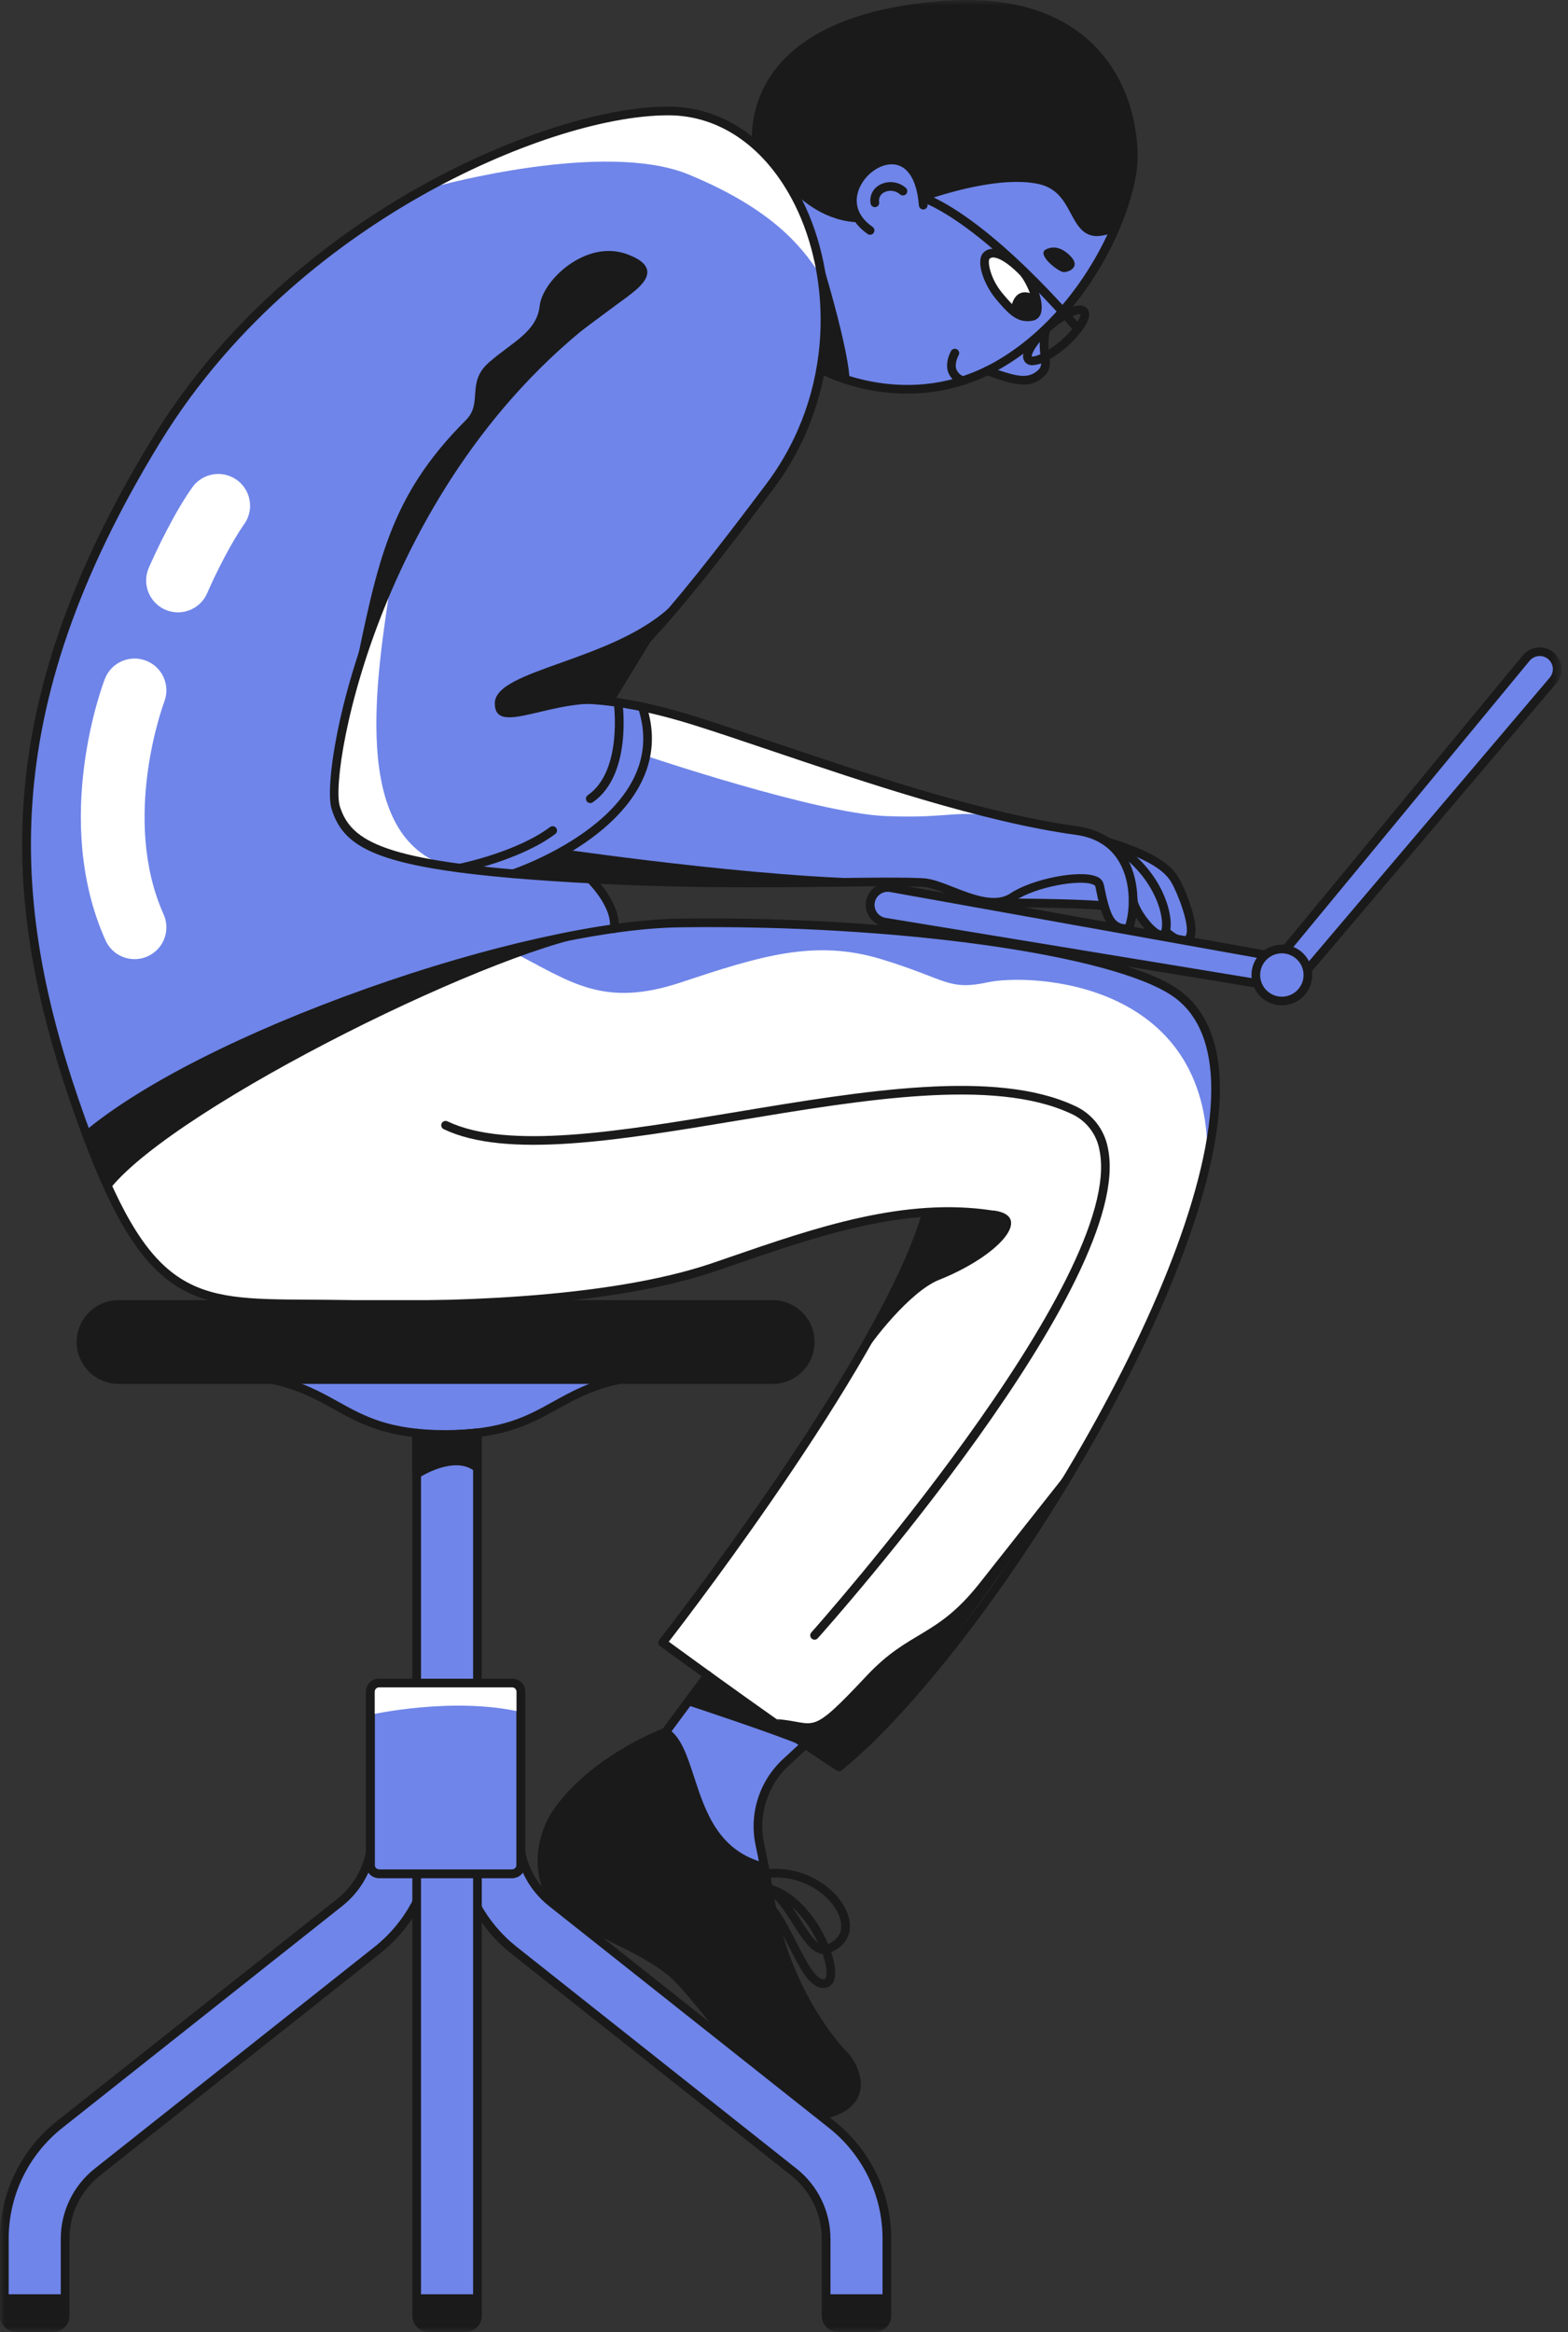 <svg width="148" height="220" viewBox="0 0 148 220" fill="none" xmlns="http://www.w3.org/2000/svg">
<rect x="0" y="0" width="148" height="220" fill="#333333" stroke="none"/>
<mask id="mask0" mask-type="alpha" maskUnits="userSpaceOnUse" x="0" y="0" width="148" height="220">
<rect width="147.391" height="219.97" fill="white"/>
</mask>
<g mask="url(#mask0)">
<path d="M94.362 85.025C97.642 84.882 100.928 84.974 104.195 85.298C104.195 85.298 104.605 82.163 102.146 82.708C99.688 83.254 94.362 85.025 94.362 85.025Z" fill="#6F85E9"/>
<path d="M101.6 78.347C90.119 76.784 74.288 70.713 65.549 67.987C56.809 65.261 52.985 66.079 52.985 66.079C57.628 64.988 62.817 58.991 72.65 45.905C83.432 31.556 76.2 10.466 63.09 10.466C51.879 10.466 27.585 20.552 14.748 41.544C-1.416 67.977 1.229 88.024 8.057 107.107C8.057 107.107 26.083 92.659 58.038 87.479C58.584 86.661 56.092 83.273 55.853 82.845C72.24 83.935 81.526 82.845 86.989 83.117C89.13 83.224 94.499 86.252 96.957 84.617C99.241 83.097 103.512 82.163 103.785 83.526C104.437 86.778 104.878 87.615 106.516 87.615C107.336 85.707 107.609 79.164 101.6 78.347Z" fill="#6F85E9"/>
<path d="M104.441 79.385C108.155 80.527 110.067 81.618 110.886 82.981C111.466 83.944 113.274 88.275 111.979 88.706C111.159 88.978 110.067 87.888 110.067 87.888" fill="#6F85E9"/>
<path d="M111.7 89.158C110.79 89.158 109.891 88.29 109.777 88.177C109.674 88.073 109.633 87.923 109.671 87.782C109.709 87.641 109.82 87.53 109.961 87.493C110.102 87.455 110.253 87.495 110.357 87.599C110.656 87.895 111.415 88.465 111.849 88.318C111.873 88.31 111.924 88.293 111.968 88.174C112.312 87.245 111.14 84.198 110.535 83.191C109.768 81.915 107.851 80.861 104.321 79.776C104.106 79.708 103.987 79.481 104.053 79.266C104.119 79.051 104.347 78.93 104.562 78.995C108.35 80.159 110.347 81.288 111.238 82.77C111.632 83.424 113.278 86.996 112.736 88.457C112.639 88.756 112.406 88.992 112.108 89.094C111.977 89.137 111.839 89.159 111.7 89.158Z" fill="#1A1A1A"/>
<path d="M104.062 79.159C108.701 81.345 110.34 85.707 110.067 87.615C109.794 89.524 107.09 86.213 106.954 84.889" fill="#6F85E9"/>
<path d="M109.603 88.603H109.586C108.439 88.58 106.662 86.068 106.545 84.931C106.522 84.707 106.685 84.506 106.911 84.483C107.136 84.46 107.337 84.623 107.36 84.848C107.429 85.519 108.365 86.929 109.147 87.542C109.273 87.665 109.431 87.75 109.603 87.785C109.63 87.712 109.65 87.635 109.661 87.558C109.901 85.878 108.414 81.662 103.886 79.529C103.682 79.432 103.594 79.189 103.691 78.984C103.787 78.78 104.031 78.693 104.236 78.789C109.207 81.132 110.75 85.731 110.472 87.673C110.353 88.505 109.838 88.603 109.603 88.603Z" fill="#1A1A1A"/>
<path d="M36.881 54.879C35.642 63.489 32.836 79.034 42.433 81.757C42.433 81.757 30.271 81.153 31.59 73.684C32.909 66.215 32.112 67.533 36.881 54.879Z" fill="white"/>
<path d="M60.969 71.296C60.969 71.296 77.02 76.711 83.575 76.983C90.129 77.256 89.958 76.207 95.779 77.277C84.48 74.236 64.113 67.224 60.461 66.652C60.804 68.505 61.305 69.152 60.969 71.296Z" fill="white"/>
<path d="M8.192 107.095C17.616 98.929 49.101 87.279 64.183 87.07C83.847 86.797 104.878 89.524 110.886 93.613C125.415 103.5 95.319 153.588 79.204 166.674C74.835 163.947 62.544 154.951 62.544 154.951C62.544 154.951 83.301 128.508 87.398 114.604C87.398 114.604 83.028 114.243 73.81 117.354C64.591 120.465 53.134 123.522 30.726 123.192C12.154 122.919 14.612 119.102 8.192 107.095Z" fill="white"/>
<path d="M106.974 14.819C106.974 9.094 103.629 -0.683 88.815 0.509C74.001 1.701 71.133 8.856 71.388 13.605L77.561 34.872C77.561 34.872 85.003 38.993 93.172 34.985C95.617 35.833 96.939 36.283 98.134 35.329C99.329 34.375 98.134 33.421 98.719 31.035L98.714 31.038C104.304 25.694 106.974 18.298 106.974 14.819Z" fill="#6F85E9"/>
<path d="M41.274 17.553C41.274 17.553 57.082 13.191 65.002 16.463C72.923 19.734 75.654 23.278 77.293 25.732C75.381 19.734 75.249 13.863 65.341 10.68C58.311 8.421 41.274 17.553 41.274 17.553Z" fill="white"/>
<path d="M48.438 89.833C53.941 92.659 56.945 95.112 64.32 92.659C71.694 90.205 76.883 88.57 83.165 90.478C89.447 92.386 89.447 93.477 93.27 92.659C97.094 91.841 114.185 92.35 113.97 109.27C113.97 109.27 117.173 98.006 111.367 93.969C105.561 89.933 88.425 88.18 79.24 87.421C70.054 86.662 57.956 86.462 48.438 89.833Z" fill="#6F85E9"/>
<path d="M79.478 193.662C78.256 192.443 74.015 187.12 72.65 178.941C72.304 176.874 71.994 175.261 71.723 174.002C71.11 171.169 72.042 168.223 74.174 166.256L76.016 164.56L66.797 158.038L62.817 163.402C62.817 163.402 56.263 165.856 52.712 170.763C50.734 173.496 50.527 177.578 52.712 179.759C54.897 181.94 60.632 183.576 63.637 186.302C66.641 189.028 74.015 200.478 78.112 199.387C82.209 198.297 80.843 195.025 79.478 193.662Z" fill="#6F85E9"/>
<path d="M36.894 123.512C35.287 123.512 33.805 123.493 32.492 123.464C31.245 123.437 30.089 123.429 28.969 123.422C18.064 123.349 13.55 123.319 7.262 105.746C0.115 85.773 -1.406 67.175 14.399 41.331C21.691 29.408 31.979 21.941 39.327 17.777C47.73 13.015 56.836 10.056 63.091 10.056C68.307 10.056 72.919 13.286 75.74 18.916C79.263 25.952 79.777 37.102 72.978 46.151C64.66 57.221 59.647 63.261 55.401 65.566C57.449 65.646 60.804 66.079 65.67 67.597C67.755 68.247 70.289 69.103 72.972 70.009C81.871 73.015 92.945 76.756 101.655 77.942C103.824 78.237 105.416 79.255 106.387 80.968C107.718 83.316 107.476 86.421 106.893 87.778C106.828 87.928 106.68 88.026 106.516 88.026C104.472 88.026 104.012 86.747 103.383 83.608C103.372 83.553 103.29 83.49 103.162 83.437C101.931 82.927 97.777 83.655 95.818 84.959C94.035 86.145 91.728 85.243 89.694 84.447C88.71 84.061 87.779 83.697 87.104 83.664C85.266 83.572 82.55 83.605 79.111 83.646C72.307 83.728 62.988 83.84 52.138 83.118C35.766 82.028 32.473 80.13 31.29 76.287C30.71 74.406 31.736 66.1 35.844 56.246C39.431 47.639 46.32 35.632 58.765 27.302C58.953 27.179 59.205 27.23 59.33 27.417C59.455 27.603 59.407 27.855 59.221 27.982C46.946 36.198 40.144 48.058 36.6 56.56C32.624 66.098 31.539 74.316 32.073 76.047C33.121 79.448 36.399 81.251 52.193 82.302C63.01 83.022 72.311 82.91 79.101 82.828C82.554 82.787 85.281 82.754 87.145 82.847C87.954 82.887 88.944 83.275 89.993 83.685C91.841 84.408 93.936 85.228 95.364 84.278C97.422 82.908 101.895 82.029 103.476 82.681C103.831 82.795 104.1 83.086 104.186 83.448C104.798 86.506 105.191 87.121 106.234 87.199C106.626 85.997 106.82 83.394 105.673 81.371C104.834 79.893 103.445 79.012 101.543 78.754C92.756 77.558 81.64 73.803 72.708 70.787C70.03 69.882 67.5 69.028 65.425 68.38C56.929 65.73 53.107 66.474 53.069 66.482C52.848 66.531 52.629 66.392 52.579 66.172C52.53 65.951 52.669 65.733 52.89 65.683C57.42 64.62 62.765 58.38 72.32 45.663C78.91 36.894 78.417 26.096 75.005 19.285C72.328 13.941 67.986 10.877 63.089 10.877C56.968 10.877 48.017 13.794 39.73 18.491C32.465 22.608 22.296 29.986 15.096 41.759C-0.537 67.325 0.966 85.719 8.033 105.47C14.128 122.505 18.171 122.532 28.974 122.604C30.097 122.611 31.257 122.619 32.51 122.646C41.135 122.833 57.126 122.625 67.328 119.124L68.784 118.623C76.947 115.808 85.387 112.898 93.743 114.2C93.967 114.235 94.12 114.444 94.085 114.667C94.05 114.89 93.84 115.043 93.617 115.008C85.462 113.736 77.12 116.614 69.051 119.397L67.594 119.899C58.833 122.904 45.909 123.512 36.894 123.512Z" fill="#1A1A1A"/>
<path d="M79.205 167.082C79.127 167.083 79.052 167.061 78.986 167.02C74.653 164.317 62.424 155.371 62.301 155.281C62.211 155.216 62.152 155.117 62.137 155.007C62.122 154.897 62.152 154.786 62.22 154.699C62.427 154.435 82.976 128.158 87.004 114.488C87.044 114.346 87.157 114.237 87.3 114.202C87.443 114.166 87.595 114.211 87.696 114.318C87.797 114.425 87.833 114.578 87.79 114.719C83.966 127.692 65.539 151.752 63.125 154.869C65.097 156.308 75.096 163.585 79.172 166.17C92.724 154.972 115.048 119.285 114.312 101.91C114.153 98.172 112.923 95.494 110.656 93.95C104.909 90.039 84.5 87.193 64.189 87.478C48.998 87.688 19.308 98.305 8.456 107.406C8.282 107.551 8.023 107.529 7.878 107.356C7.732 107.182 7.755 106.924 7.928 106.779C13.259 102.308 22.977 97.377 34.594 93.251C45.932 89.222 56.991 86.758 64.177 86.658C84.636 86.373 105.251 89.28 111.117 93.272C113.61 94.969 114.96 97.862 115.13 101.872C115.879 119.552 93.106 155.909 79.463 166.988C79.391 167.048 79.299 167.082 79.205 167.082Z" fill="#1A1A1A"/>
<path d="M77.544 199.869C74.403 199.869 70.186 194.702 66.751 190.494C65.377 188.81 64.19 187.356 63.361 186.604C61.856 185.239 59.64 184.151 57.497 183.1C55.457 182.099 53.53 181.154 52.422 180.047C50.202 177.831 50.183 173.558 52.38 170.522C55.746 165.87 61.635 163.425 62.559 163.062L66.468 157.793C66.554 157.672 66.699 157.606 66.847 157.622C66.995 157.637 67.123 157.732 67.181 157.869C67.239 158.005 67.218 158.163 67.126 158.28L63.147 163.644C63.1 163.708 63.035 163.756 62.961 163.784C62.897 163.808 56.478 166.255 53.044 171.001C51.073 173.726 51.054 177.524 53.002 179.468C54.012 180.477 55.881 181.395 57.859 182.364C60.053 183.441 62.322 184.555 63.912 185.998C64.786 186.791 65.991 188.267 67.386 189.976C70.548 193.85 75.328 199.704 78.007 198.991C79.342 198.637 80.135 198.024 80.364 197.173C80.662 196.063 79.964 194.724 79.188 193.95C79.135 193.897 73.833 188.513 72.246 179.007C71.932 177.129 71.621 175.473 71.323 174.086C70.687 171.112 71.664 168.024 73.896 165.954L75.738 164.258C75.905 164.105 76.164 164.115 76.317 164.281C76.471 164.447 76.46 164.706 76.294 164.859L74.452 166.557C72.433 168.43 71.548 171.225 72.124 173.916C72.425 175.315 72.738 176.983 73.053 178.874C74.598 188.125 79.715 193.322 79.767 193.373C80.735 194.34 81.54 195.955 81.154 197.386C80.941 198.179 80.258 199.24 78.217 199.782C77.997 199.84 77.771 199.869 77.544 199.869Z" fill="#1A1A1A"/>
<path d="M85.652 37.13C82.78 37.136 79.945 36.485 77.363 35.23C77.167 35.119 77.097 34.872 77.206 34.675C77.315 34.479 77.563 34.407 77.761 34.514C77.84 34.558 85.813 38.849 94.104 34.024C102.401 29.193 106.565 19.108 106.565 14.82C106.565 12.894 106.151 8.034 102.32 4.506C99.224 1.654 94.692 0.446 88.848 0.917C72.913 2.199 71.616 10.202 71.798 13.584C71.805 13.73 71.735 13.869 71.612 13.949C71.489 14.028 71.333 14.037 71.202 13.971C71.071 13.904 70.986 13.774 70.978 13.627C70.81 10.567 71.969 7.582 74.16 5.435C77.166 2.436 82.085 0.64 88.781 0.101C94.859 -0.387 99.603 0.892 102.874 3.904C106.943 7.652 107.383 12.786 107.383 14.819C107.383 19.014 103.497 29.5 94.515 34.73C91.83 36.308 88.769 37.137 85.652 37.13Z" fill="#1A1A1A"/>
<path d="M82.124 22.145C82.04 22.145 81.959 22.119 81.89 22.071C80.233 20.92 79.648 19.219 80.326 17.52C81.042 15.725 82.963 14.469 84.6 14.712C85.577 14.86 87.261 15.654 87.55 19.319C87.567 19.544 87.399 19.741 87.174 19.759C86.949 19.774 86.753 19.608 86.733 19.384C86.551 17.086 85.749 15.714 84.477 15.522C83.211 15.328 81.66 16.385 81.086 17.824C80.772 18.612 80.519 20.124 82.357 21.401C82.504 21.503 82.568 21.688 82.514 21.859C82.461 22.03 82.302 22.146 82.123 22.145L82.124 22.145Z" fill="#1A1A1A"/>
<path d="M103.552 22.275C102.218 22.275 101.64 21.2 101.078 20.149C100.445 18.97 99.792 17.75 98.044 17.363C93.912 16.448 87.264 18.93 87.198 18.955C86.991 19.02 86.769 18.913 86.692 18.71C86.615 18.507 86.709 18.28 86.907 18.192C87.189 18.085 93.854 15.597 98.222 16.567C100.337 17.035 101.148 18.548 101.8 19.764C102.586 21.229 103.019 22.035 105.149 20.981C105.28 20.916 105.436 20.926 105.558 21.007C105.68 21.087 105.749 21.227 105.74 21.373C105.731 21.519 105.645 21.649 105.513 21.714C104.911 22.048 104.24 22.24 103.552 22.275Z" fill="#1A1A1A"/>
<path d="M96.461 25.552C94.665 23.759 93.593 23.643 93.115 24.121C92.638 24.598 93.115 26.506 94.31 27.937C95.505 29.369 96.222 30.084 97.417 29.846C98.611 29.607 97.417 26.506 96.461 25.552Z" fill="white"/>
<path d="M80.691 20.952C80.68 20.953 80.67 20.953 80.659 20.952C77.432 20.704 75.275 18.447 75.184 18.351C75.029 18.186 75.037 17.927 75.202 17.773C75.367 17.618 75.627 17.626 75.782 17.791C75.802 17.812 77.82 19.914 80.722 20.137C80.941 20.155 81.106 20.341 81.098 20.56C81.09 20.779 80.91 20.952 80.691 20.953V20.952Z" fill="#1A1A1A"/>
<path fill-rule="evenodd" clip-rule="evenodd" d="M93.996 28.198C95.063 29.476 95.842 30.3 96.975 30.3C97.15 30.299 97.325 30.281 97.497 30.246C97.868 30.173 98.163 29.893 98.257 29.527C98.605 28.378 97.58 26.09 96.751 25.262C94.419 22.936 93.29 23.368 92.826 23.831C92.066 24.591 92.83 26.802 93.996 28.198ZM93.405 24.41C93.498 24.326 93.621 24.282 93.746 24.29C94.226 24.29 95.063 24.734 96.172 25.841C96.867 26.535 97.7 28.541 97.473 29.291C97.432 29.425 97.379 29.436 97.336 29.444C96.428 29.625 95.865 29.16 94.625 27.675C93.414 26.224 93.203 24.617 93.405 24.41Z" fill="#1A1A1A"/>
<path d="M95.425 29.161C95.425 29.161 95.608 26.793 97.707 27.842C97.843 29.224 97.974 30.623 95.425 29.161Z" fill="#1A1A1A"/>
<path d="M90.888 36.321C90.837 36.321 90.787 36.312 90.739 36.294C90.165 36.108 89.707 35.673 89.494 35.11C89.163 34.152 89.751 33.139 89.776 33.096C89.892 32.906 90.141 32.843 90.334 32.957C90.526 33.07 90.593 33.317 90.482 33.511C90.473 33.528 90.062 34.252 90.27 34.847C90.409 35.179 90.691 35.432 91.038 35.533C91.222 35.603 91.33 35.796 91.293 35.99C91.257 36.184 91.086 36.324 90.888 36.323V36.321Z" fill="#1A1A1A"/>
<path d="M96.602 36.275C95.641 36.275 94.513 35.884 93.037 35.372C92.823 35.298 92.71 35.065 92.785 34.851C92.859 34.638 93.093 34.525 93.306 34.599C95.829 35.474 96.892 35.799 97.878 35.011C98.332 34.648 98.322 34.356 98.224 33.569C98.082 32.695 98.115 31.801 98.321 30.939C98.354 30.795 98.462 30.68 98.604 30.638C98.745 30.596 98.899 30.634 99.005 30.736C99.111 30.839 99.154 30.99 99.117 31.133C98.935 31.898 98.908 32.693 99.037 33.469C99.134 34.247 99.225 34.982 98.39 35.65C97.888 36.065 97.254 36.287 96.602 36.275Z" fill="#1A1A1A"/>
<path d="M101.001 24.121C100.523 23.643 99.686 23.047 98.731 23.524C97.775 24.001 99.925 25.671 100.403 25.671C100.881 25.671 102.076 25.194 101.001 24.121Z" fill="#1A1A1A"/>
<path d="M104.113 85.843C104.099 85.843 104.086 85.843 104.07 85.841C101.472 85.574 93.757 85.571 93.679 85.571C93.453 85.571 93.269 85.388 93.269 85.162C93.269 84.936 93.453 84.753 93.679 84.753C93.998 84.753 101.514 84.756 104.154 85.028C104.371 85.05 104.532 85.238 104.521 85.455C104.51 85.672 104.331 85.843 104.113 85.843Z" fill="#1A1A1A"/>
<path d="M118.807 92.795L83.518 86.988C82.667 86.848 82.068 86.078 82.143 85.221C82.184 84.76 82.416 84.337 82.784 84.056C83.153 83.775 83.622 83.662 84.078 83.744L119.353 90.069" fill="#6F85E9"/>
<path d="M118.807 93.204C118.784 93.204 118.762 93.202 118.74 93.198L83.45 87.392C82.719 87.274 82.107 86.773 81.848 86.08C81.589 85.387 81.724 84.608 82.2 84.041C82.676 83.475 83.421 83.207 84.15 83.341L119.425 89.665C119.569 89.691 119.688 89.792 119.738 89.93C119.788 90.067 119.76 90.22 119.665 90.332C119.571 90.444 119.424 90.496 119.28 90.47L84.005 84.146C83.662 84.085 83.309 84.17 83.033 84.381C82.756 84.593 82.581 84.91 82.551 85.256C82.498 85.9 82.946 86.477 83.584 86.585L118.873 92.391C119.084 92.425 119.234 92.616 119.216 92.828C119.199 93.041 119.021 93.205 118.807 93.204V93.204Z" fill="#1A1A1A"/>
<path d="M121.292 89.646L144.058 62.078C144.604 61.413 145.572 61.28 146.279 61.774C146.658 62.039 146.908 62.451 146.968 62.91C147.028 63.369 146.892 63.831 146.593 64.185L123.45 91.432" fill="#6F85E9"/>
<path d="M123.45 91.841C123.29 91.841 123.145 91.748 123.078 91.604C123.011 91.459 123.034 91.289 123.137 91.168L146.28 63.92C146.504 63.655 146.607 63.307 146.562 62.962C146.517 62.618 146.329 62.308 146.043 62.108C145.512 61.74 144.786 61.84 144.374 62.337L121.608 89.906C121.463 90.079 121.206 90.103 121.032 89.96C120.859 89.816 120.833 89.56 120.975 89.386L143.741 61.818C144.212 61.254 144.948 60.983 145.673 61.108C146.398 61.233 147.001 61.734 147.255 62.423C147.509 63.112 147.375 63.884 146.905 64.448L123.763 91.696C123.685 91.788 123.57 91.841 123.45 91.841Z" fill="#1A1A1A"/>
<ellipse cx="120.992" cy="91.977" rx="2.458" ry="2.454" fill="#6F85E9"/>
<path fill-rule="evenodd" clip-rule="evenodd" d="M118.124 91.977C118.124 93.558 119.408 94.84 120.992 94.84C122.575 94.838 123.858 93.557 123.86 91.977C123.86 90.396 122.576 89.115 120.992 89.115C119.408 89.115 118.124 90.396 118.124 91.977ZM118.943 91.977C118.943 90.848 119.86 89.933 120.992 89.933C122.123 89.934 123.039 90.849 123.04 91.977C123.04 93.106 122.123 94.022 120.992 94.022C119.86 94.022 118.943 93.106 118.943 91.977Z" fill="#1A1A1A"/>
<path d="M82.576 19.543C82.373 19.543 82.201 19.395 82.171 19.196C82.046 18.479 82.401 17.765 83.048 17.431C83.845 17.009 84.82 17.125 85.495 17.722C85.606 17.818 85.657 17.965 85.629 18.108C85.601 18.252 85.499 18.37 85.36 18.417C85.222 18.465 85.069 18.435 84.958 18.34C84.543 17.966 83.938 17.89 83.443 18.149C83.099 18.32 82.91 18.697 82.981 19.074C82.998 19.181 82.971 19.291 82.906 19.378C82.841 19.465 82.745 19.524 82.637 19.54C82.617 19.543 82.596 19.544 82.576 19.543Z" fill="#1A1A1A"/>
<path d="M48.438 82.835C48.237 82.835 48.066 82.691 48.033 82.493C48 82.295 48.116 82.103 48.306 82.039C48.929 81.828 63.522 76.764 60.233 66.814C60.162 66.599 60.279 66.368 60.494 66.297C60.709 66.226 60.941 66.343 61.011 66.558C63.838 75.111 54.521 80.8 48.569 82.814C48.527 82.828 48.482 82.835 48.438 82.835Z" fill="#1A1A1A"/>
<path d="M55.716 75.757C55.537 75.757 55.379 75.641 55.325 75.47C55.272 75.299 55.336 75.113 55.483 75.011C58.788 72.728 57.943 66.391 57.934 66.327C57.907 66.106 58.062 65.903 58.284 65.872C58.506 65.841 58.712 65.993 58.746 66.215C58.785 66.495 59.664 73.116 55.949 75.684C55.881 75.731 55.8 75.757 55.716 75.757Z" fill="#1A1A1A"/>
<path d="M39.329 134.232V158.768H45.065V134.232" fill="#6F85E9"/>
<path d="M45.065 159.177H39.329C39.103 159.177 38.919 158.994 38.919 158.768V134.232C38.919 134.007 39.103 133.823 39.329 133.823C39.555 133.823 39.739 134.007 39.739 134.232V158.359H44.655V134.232C44.655 134.007 44.838 133.823 45.065 133.823C45.291 133.823 45.474 134.007 45.474 134.232V158.768C45.474 158.876 45.431 158.98 45.354 159.057C45.278 159.134 45.173 159.177 45.065 159.177Z" fill="#1A1A1A"/>
<path d="M43.426 82.299C43.215 82.299 43.039 82.14 43.019 81.93C42.998 81.721 43.14 81.531 43.346 81.489C43.401 81.479 48.757 80.387 51.92 78.019C52.101 77.884 52.358 77.92 52.494 78.101C52.63 78.282 52.593 78.538 52.412 78.674C49.099 81.154 43.733 82.246 43.507 82.291C43.48 82.297 43.453 82.299 43.426 82.299Z" fill="#1A1A1A"/>
<path d="M25.673 130.143C32.228 131.506 33.01 135.323 42.06 135.323C51.111 135.323 51.892 131.506 58.447 130.143" fill="#6F85E9"/>
<path d="M42.06 135.732C36.545 135.732 33.978 134.307 31.496 132.929C29.858 132.019 28.166 131.079 25.59 130.544C25.446 130.514 25.33 130.41 25.284 130.271C25.238 130.132 25.27 129.98 25.368 129.871C25.465 129.762 25.613 129.713 25.757 129.743C28.455 130.304 30.204 131.275 31.895 132.214C34.396 133.602 36.756 134.913 42.06 134.913C47.365 134.913 49.725 133.601 52.226 132.214C53.917 131.275 55.666 130.304 58.364 129.743C58.586 129.697 58.803 129.839 58.849 130.06C58.895 130.281 58.753 130.498 58.531 130.544C55.955 131.079 54.262 132.019 52.624 132.929C50.142 134.307 47.577 135.732 42.06 135.732Z" fill="#1A1A1A"/>
<path d="M72.156 176.564C72.123 176.564 72.09 176.56 72.057 176.552C67.168 175.335 65.814 171.189 64.726 167.858C64.116 165.99 63.589 164.377 62.597 163.747C62.406 163.626 62.35 163.373 62.472 163.183C62.593 162.992 62.847 162.936 63.038 163.057C64.277 163.845 64.846 165.587 65.505 167.605C66.584 170.908 67.807 174.651 72.256 175.758C72.456 175.809 72.588 176 72.563 176.205C72.537 176.41 72.363 176.564 72.156 176.564Z" fill="#1A1A1A"/>
<rect x="7.647" y="123.055" width="68.826" height="7.088" rx="3.544" fill="#1A1A1A"/>
<path fill-rule="evenodd" clip-rule="evenodd" d="M11.198 130.552H72.923C75.11 130.552 76.883 128.782 76.883 126.599C76.883 124.416 75.11 122.646 72.923 122.646H11.198C9.011 122.646 7.238 124.416 7.238 126.599C7.238 128.782 9.011 130.552 11.198 130.552ZM8.057 126.599C8.057 124.868 9.463 123.464 11.198 123.464H72.923C74.657 123.464 76.064 124.868 76.064 126.599C76.064 128.331 74.657 129.734 72.923 129.734H11.198C9.463 129.734 8.057 128.331 8.057 126.599Z" fill="#1A1A1A"/>
<path d="M105.331 21.347C100.821 23.583 102.434 17.919 98.134 16.966C93.833 16.012 87.053 18.574 87.053 18.574C87.053 18.574 86.032 13.293 82.286 15.726C78.539 18.158 81.407 20.782 81.407 20.782C81.407 20.782 76.364 20.454 74.431 17.278C72.498 14.102 71.372 13.388 71.372 13.388C71.372 13.388 70.888 4.525 81.524 1.802C92.16 -0.921 99.119 0.666 102.808 4.404C106.496 8.142 108.467 13.804 105.331 21.347Z" fill="#1A1A1A"/>
<path d="M57.954 88.007C57.934 88.007 57.914 88.006 57.894 88.003C57.67 87.97 57.516 87.763 57.549 87.54C57.839 85.577 55.455 83.235 55.431 83.211C55.268 83.054 55.265 82.795 55.422 82.633C55.58 82.471 55.839 82.467 56.002 82.625C56.112 82.732 58.711 85.282 58.359 87.659C58.329 87.859 58.157 88.007 57.954 88.007Z" fill="#1A1A1A"/>
<path d="M93.817 114.195C97.603 114.711 94.297 118.474 88.627 120.738C85.896 121.828 82.215 126.584 81.526 127.826C81.526 127.826 87.262 116.376 87.535 114.195H93.817Z" fill="#1A1A1A"/>
<path d="M59.13 23.96C55.307 22.597 51.21 26.413 50.937 28.867C50.663 31.32 48.342 32.275 46.157 34.183C43.972 36.091 45.611 37.999 43.972 39.635C36.702 46.892 35.642 53.13 33.457 63.489C34.55 58.855 41.104 46.314 41.104 46.314L49.571 35.137L59.13 28.049C60.223 27.231 62.954 25.323 59.13 23.96Z" fill="#1A1A1A"/>
<path d="M80.172 35.912C80.172 35.912 80.439 33.976 77.171 23.264C78.431 27.066 78.554 31.152 77.524 35.022C79.317 35.638 80.172 35.912 80.172 35.912Z" fill="#1A1A1A"/>
<path d="M63.609 56.912C58.15 62.398 46.703 63.08 46.703 66.351C46.703 69.623 52.302 65.67 57.765 66.488" fill="#1A1A1A"/>
<path d="M79.478 193.662C78.256 192.443 74.015 187.12 72.65 178.941C72.304 176.874 72.511 177.61 72.24 176.351C66.231 175.534 65.139 165.719 62.817 163.402C59.676 164.356 56.263 165.856 52.712 170.763C50.734 173.496 50.527 177.578 52.712 179.759C54.897 181.94 60.632 183.576 63.637 186.302C66.641 189.028 74.015 200.478 78.112 199.387C82.209 198.297 80.843 195.026 79.478 193.662Z" fill="#1A1A1A"/>
<path d="M77.749 184.325C76.635 184.325 75.753 182.938 74.826 181.48C73.933 180.076 72.921 178.485 71.75 178.252L71.911 177.45C73.425 177.752 74.537 179.5 75.517 181.041C76.398 182.426 77.227 183.735 77.972 183.464C79.684 182.841 79.495 181.531 79.231 180.806C78.379 178.47 74.736 176.104 70.741 177.554L70.461 176.785C74.935 175.163 79.032 177.87 80.001 180.526C80.611 182.197 79.941 183.617 78.253 184.233C78.092 184.293 77.921 184.324 77.749 184.325Z" fill="#1A1A1A"/>
<path d="M77.72 187.536C76.445 187.536 75.514 185.708 74.443 183.604C73.482 181.718 72.394 179.58 71.204 179.342L71.365 178.54C72.944 178.855 74.077 181.081 75.174 183.234C76.028 184.911 77.003 186.809 77.788 186.714C77.829 186.709 77.897 186.7 77.954 186.534C78.303 185.527 77.172 182.3 75.118 180.226C74.024 179.121 72.279 177.949 70.185 178.648L69.925 177.872C71.901 177.214 73.897 177.83 75.701 179.651C77.96 181.933 79.205 185.429 78.728 186.802C78.619 187.189 78.29 187.473 77.89 187.525C77.834 187.532 77.777 187.536 77.72 187.536Z" fill="#1A1A1A"/>
<path d="M76.883 154.679C76.721 154.679 76.575 154.584 76.509 154.437C76.443 154.289 76.47 154.117 76.578 153.997C76.875 153.664 106.293 120.587 103.775 108.495C103.505 106.947 102.468 105.64 101.019 105.025C93.781 101.689 81.512 103.73 69.647 105.703C58.41 107.573 47.796 109.338 41.884 106.521C41.749 106.46 41.658 106.331 41.646 106.183C41.633 106.036 41.701 105.894 41.824 105.811C41.947 105.728 42.105 105.717 42.237 105.783C47.915 108.488 58.406 106.744 69.513 104.896C81.499 102.902 93.895 100.841 101.363 104.282C103.045 105.009 104.251 106.528 104.577 108.329C107.178 120.822 78.414 153.171 77.189 154.542C77.111 154.629 77 154.679 76.883 154.679Z" fill="#1A1A1A"/>
<path d="M64.746 160.803C64.746 160.803 73.469 163.675 75.927 164.765C72.376 161.767 66.641 158.223 66.641 158.223L64.746 160.803Z" fill="#1A1A1A"/>
<path d="M57.218 88.024C47.972 88.859 16.66 104.245 10.379 112.151L8.194 106.971C8.194 106.971 27.136 93.187 57.218 88.024Z" fill="#1A1A1A"/>
<path d="M82.619 219.561H79.068C78.465 219.561 77.975 219.073 77.975 218.47V211.214C77.982 208.748 76.853 206.415 74.914 204.887L48.503 183.966C45.409 181.514 43.513 177.858 43.293 173.92L49.019 173.603C49.148 175.907 50.258 178.046 52.069 179.482L78.479 200.403C81.793 203.014 83.722 207 83.711 211.214V218.47C83.711 218.76 83.596 219.037 83.391 219.241C83.186 219.446 82.908 219.561 82.619 219.561Z" fill="#6F85E9"/>
<path d="M1.502 219.561H5.053C5.656 219.561 6.145 219.073 6.145 218.47V211.214C6.139 208.748 7.268 206.415 9.207 204.887L35.617 183.966C38.712 181.514 40.608 177.858 40.828 173.92L35.102 173.603C34.972 175.907 33.863 178.046 32.052 179.482L5.642 200.403C2.328 203.014 0.399 207 0.41 211.214V218.47C0.41 219.073 0.899 219.561 1.502 219.561Z" fill="#6F85E9"/>
<path d="M0.41 216.426H6.145V218.607C6.145 219.209 5.656 219.697 5.053 219.697H1.502C0.899 219.697 0.41 219.209 0.41 218.607V216.426Z" fill="#1A1A1A"/>
<path fill-rule="evenodd" clip-rule="evenodd" d="M79.068 219.97H82.618C83.448 219.969 84.12 219.298 84.121 218.47V211.214C84.132 206.876 82.147 202.773 78.735 200.084L52.325 179.163C50.606 177.8 49.552 175.769 49.429 173.582C49.424 173.473 49.376 173.371 49.294 173.298C49.213 173.226 49.106 173.189 48.998 173.196L43.271 173.513C43.163 173.519 43.061 173.568 42.989 173.649C42.916 173.73 42.879 173.836 42.885 173.944C43.112 177.998 45.064 181.762 48.249 184.287L74.659 205.208C76.5 206.658 77.572 208.873 77.566 211.214V218.47C77.567 219.298 78.239 219.969 79.068 219.97ZM48.759 183.647C45.868 181.356 44.05 177.978 43.732 174.307L48.643 174.033C48.88 176.303 50.023 178.382 51.814 179.802L78.225 200.723C81.44 203.257 83.312 207.125 83.301 211.214V218.47C83.301 218.847 82.996 219.152 82.618 219.152H79.068C78.691 219.152 78.385 218.847 78.385 218.47V211.214C78.392 208.624 77.206 206.174 75.169 204.568L48.759 183.647Z" fill="#1A1A1A"/>
<path fill-rule="evenodd" clip-rule="evenodd" d="M1.502 219.97H5.053C5.882 219.969 6.554 219.298 6.555 218.47V211.214C6.549 208.873 7.62 206.66 9.461 205.209L35.871 184.287C39.057 181.762 41.01 177.998 41.237 173.943C41.243 173.835 41.206 173.728 41.133 173.647C41.061 173.567 40.959 173.518 40.85 173.512L35.124 173.194C35.016 173.188 34.909 173.225 34.828 173.297C34.746 173.37 34.698 173.472 34.693 173.58C34.57 175.768 33.516 177.799 31.797 179.161L5.387 200.083C1.975 202.771 -0.011 206.875 9.71365e-05 211.214V218.47C0.001 219.298 0.673 219.969 1.502 219.97ZM32.307 179.803C34.098 178.383 35.241 176.304 35.478 174.034L40.39 174.305C40.071 177.976 38.253 181.354 35.363 183.646L8.952 204.567C6.915 206.173 5.729 208.623 5.736 211.214V218.47C5.736 218.847 5.43 219.152 5.053 219.152H1.502C1.125 219.152 0.819 218.847 0.819 218.47V211.214C0.809 207.125 2.681 203.258 5.896 200.724L32.307 179.803Z" fill="#1A1A1A"/>
<path d="M39.329 168.037V218.47C39.329 219.073 39.818 219.561 40.422 219.561H43.972C44.575 219.561 45.065 219.073 45.065 218.47V168.037" fill="#6F85E9"/>
<path d="M53.386 80.149C53.386 80.149 75.79 83.39 85.896 82.845C68.689 83.39 52.906 83.099 47.277 82.426C49.953 82.172 53.386 80.149 53.386 80.149Z" fill="#1A1A1A"/>
<path d="M39.329 216.426H45.065V218.607C45.065 219.209 44.575 219.697 43.972 219.697H40.422C39.818 219.697 39.329 219.209 39.329 218.607V216.426Z" fill="#1A1A1A"/>
<path d="M43.972 219.97H40.422C39.592 219.969 38.92 219.298 38.919 218.47V168.037C38.919 167.811 39.103 167.628 39.329 167.628C39.555 167.628 39.739 167.811 39.739 168.037V218.47C39.739 218.847 40.044 219.152 40.422 219.152H43.972C44.349 219.152 44.655 218.847 44.655 218.47V168.037C44.655 167.811 44.838 167.628 45.065 167.628C45.291 167.628 45.474 167.811 45.474 168.037V218.47C45.473 219.298 44.801 219.969 43.972 219.97Z" fill="#1A1A1A"/>
<path d="M73.332 162.175C77.156 162.448 76.245 164 81.799 158.086C85.896 153.724 88.354 154.542 92.451 149.363C96.548 144.183 102.041 137.231 102.041 137.231C102.041 137.231 86.442 161.63 79.068 166.537C77.053 165.223 75.137 163.765 73.332 162.175Z" fill="#1A1A1A"/>
<rect x="34.959" y="158.768" width="14.202" height="17.993" rx="3" fill="#6F85E9"/>
<path fill-rule="evenodd" clip-rule="evenodd" d="M35.779 177.169H48.342C49.02 177.168 49.57 176.62 49.571 175.942V159.586C49.571 158.908 49.021 158.359 48.342 158.359H35.779C35.1 158.359 34.55 158.908 34.55 159.586V175.942C34.55 176.62 35.1 177.168 35.779 177.169ZM35.369 159.586C35.369 159.36 35.552 159.177 35.779 159.177H48.342C48.568 159.177 48.752 159.36 48.752 159.586V175.942C48.752 176.168 48.568 176.351 48.342 176.351H35.779C35.552 176.351 35.369 176.168 35.369 175.942V159.586Z" fill="#1A1A1A"/>
<path fill-rule="evenodd" clip-rule="evenodd" d="M96.761 34.168C96.939 34.362 97.196 34.465 97.459 34.449C97.82 34.432 98.174 34.342 98.499 34.184C100.064 33.416 101.402 32.257 102.383 30.819C102.977 29.862 102.836 29.355 102.612 29.098C102.389 28.842 101.906 28.63 100.873 29.083C99.309 29.851 97.971 31.01 96.99 32.448C96.396 33.405 96.537 33.912 96.761 34.168ZM100.123 32.135C98.691 33.376 97.618 33.696 97.385 33.628C97.35 33.387 97.819 32.373 99.25 31.132C100.682 29.891 101.754 29.567 101.988 29.639C102.024 29.88 101.555 30.895 100.123 32.135Z" fill="#1A1A1A"/>
<path d="M101.737 31.445C101.615 31.445 101.5 31.391 101.422 31.297C101.34 31.2 93.27 21.568 86.988 19.014C86.784 18.925 86.688 18.69 86.772 18.484C86.856 18.278 87.09 18.177 87.298 18.256C93.771 20.888 101.717 30.372 102.052 30.774C102.153 30.896 102.175 31.066 102.107 31.209C102.04 31.353 101.896 31.445 101.737 31.445Z" fill="#1A1A1A"/>
<path d="M39.329 139.051C39.329 139.051 42.88 136.718 45.065 138.474V135.16C45.065 135.16 40.968 135.602 39.329 135.19V139.051Z" fill="#1A1A1A"/>
<path fill-rule="evenodd" clip-rule="evenodd" d="M38.919 139.051C38.919 139.277 39.103 139.46 39.329 139.46C39.409 139.46 39.488 139.436 39.554 139.391C39.555 139.391 39.556 139.391 39.557 139.39C39.661 139.323 42.899 137.258 44.808 138.792C44.931 138.89 45.1 138.91 45.242 138.842C45.384 138.774 45.474 138.631 45.475 138.473V135.159C45.474 135.043 45.425 134.932 45.339 134.855C45.252 134.777 45.136 134.74 45.021 134.753C44.98 134.757 40.978 135.183 39.429 134.793C39.307 134.762 39.177 134.79 39.077 134.867C38.978 134.945 38.919 135.064 38.919 135.19V139.051ZM39.739 138.344V135.682C41.23 135.886 43.651 135.703 44.655 135.611V137.739C42.913 136.923 40.783 137.799 39.739 138.344Z" fill="#1A1A1A"/>
<path d="M34.959 161.758C34.959 161.758 42.743 160.011 49.161 161.502C49.161 159.85 49.876 158.904 47.675 158.768C45.474 158.631 36.204 158.768 36.204 158.768C36.204 158.768 34.55 158.631 34.823 160.267C35.096 161.903 34.959 161.758 34.959 161.758Z" fill="white"/>
<path fill-rule="evenodd" clip-rule="evenodd" d="M35.779 177.169H48.342C49.02 177.168 49.57 176.62 49.571 175.942V159.586C49.571 158.908 49.021 158.359 48.342 158.359H35.779C35.1 158.359 34.55 158.908 34.55 159.586V175.942C34.55 176.62 35.1 177.168 35.779 177.169ZM35.369 159.586C35.369 159.36 35.552 159.177 35.779 159.177H48.342C48.568 159.177 48.752 159.36 48.752 159.586V175.942C48.752 176.168 48.568 176.351 48.342 176.351H35.779C35.552 176.351 35.369 176.168 35.369 175.942V159.586Z" fill="#1A1A1A"/>
<path d="M12.702 90.479C11.516 90.479 10.441 89.784 9.958 88.704C4.862 77.336 9.69 64.581 9.898 64.044C10.494 62.498 12.233 61.728 13.781 62.323C15.329 62.919 16.101 64.654 15.505 66.2C15.463 66.309 11.384 77.199 15.442 86.254C15.858 87.182 15.775 88.257 15.222 89.11C14.668 89.963 13.72 90.479 12.702 90.48V90.479Z" fill="white"/>
<path d="M16.797 57.765C15.788 57.763 14.847 57.256 14.292 56.415C13.737 55.573 13.642 54.51 14.038 53.584C14.73 51.972 16.486 48.299 18.179 45.934C19.152 44.612 21.009 44.315 22.347 45.269C23.684 46.223 24.006 48.073 23.067 49.42C21.923 51.02 20.407 53.976 19.56 55.947C19.087 57.05 18 57.766 16.797 57.765Z" fill="white"/>
<path d="M77.976 216.426H83.711V218.607C83.711 219.209 83.222 219.697 82.619 219.697H79.068C78.465 219.697 77.976 219.209 77.976 218.607V216.426Z" fill="#1A1A1A"/>
</g>
</svg>
